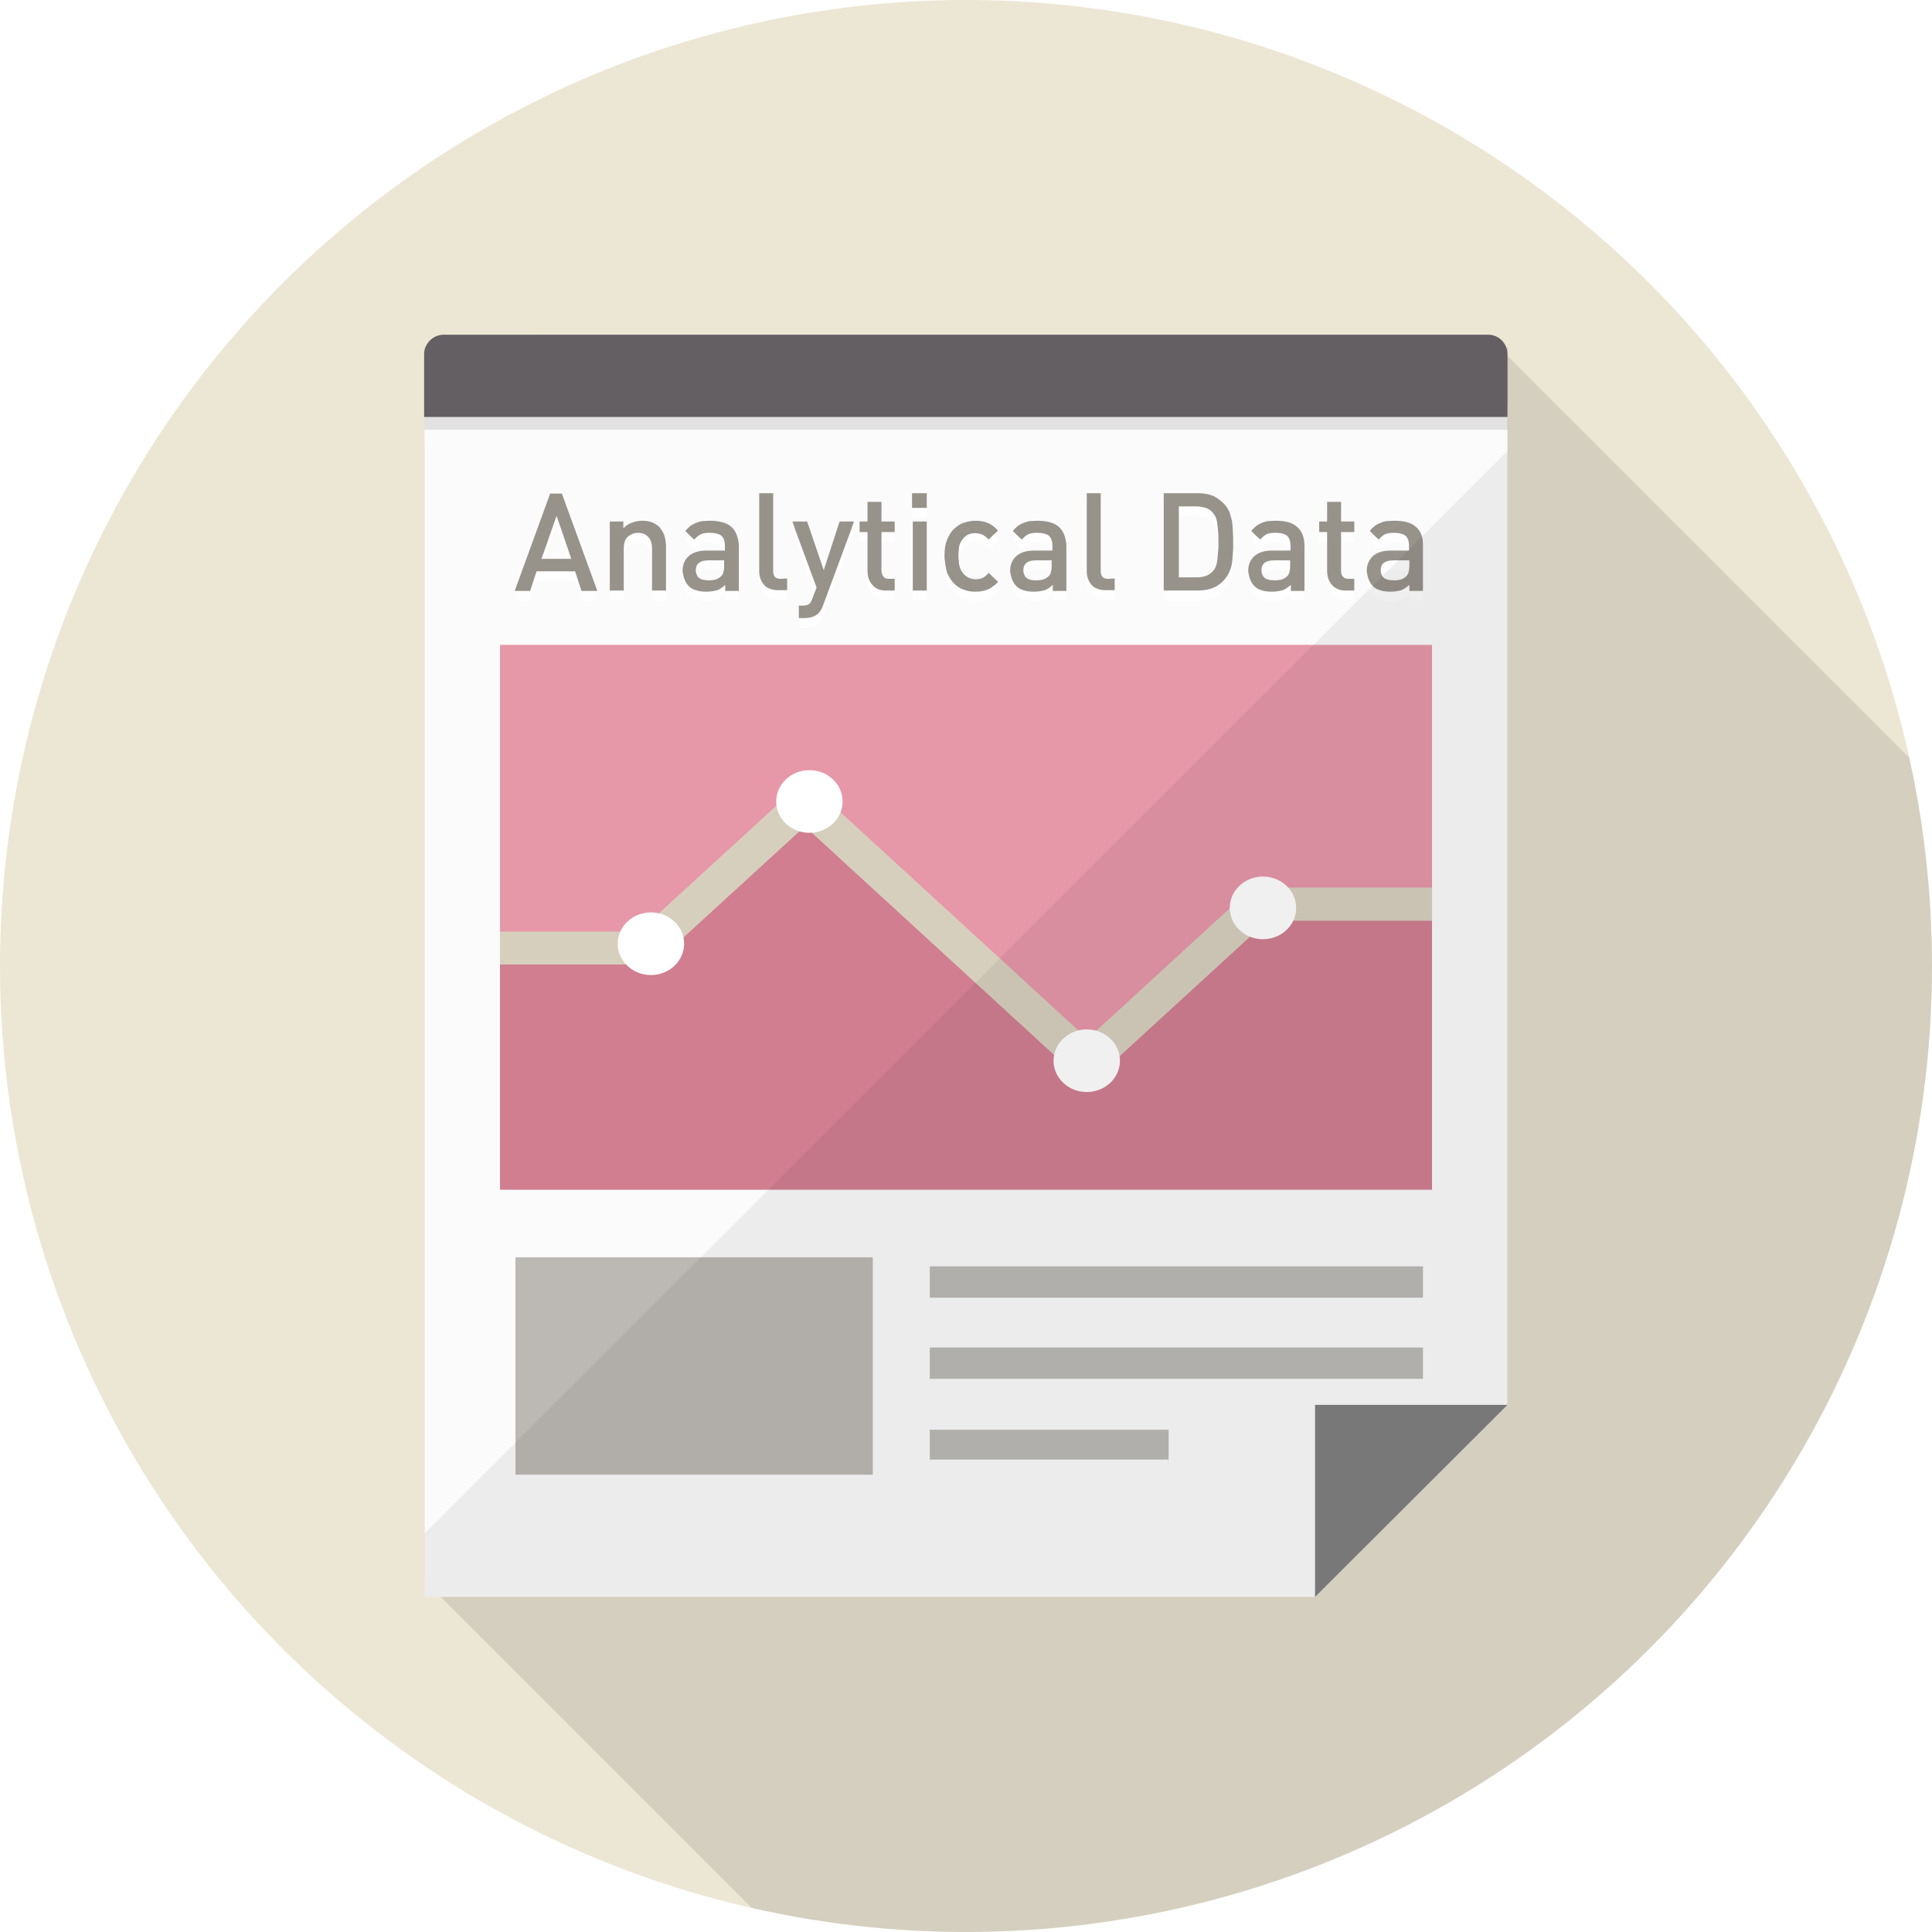 <?xml version="1.0" encoding="utf-8"?>
<!-- Generator: Adobe Illustrator 23.0.2, SVG Export Plug-In . SVG Version: 6.00 Build 0)  -->
<svg version="1.1" id="_x32_" xmlns="http://www.w3.org/2000/svg" xmlns:xlink="http://www.w3.org/1999/xlink" x="0px" y="0px"
	 viewBox="0 0 512 512" style="enable-background:new 0 0 512 512;" xml:space="preserve">
<style type="text/css">
	.st0{clip-path:url(#SVGID_2_);}
	.st1{fill:#ECE6D4;}
	.st2{opacity:0.1;fill:#040000;enable-background:new    ;}
	.st3{fill:#FBFBFC;}
	.st4{fill:#E697A8;}
	.st5{fill:#D07E90;}
	.st6{fill:#D7CFBE;}
	.st7{fill:#FFFFFF;}
	.st8{fill:#635F63;}
	.st9{opacity:0.8;}
	.st10{fill:#7E796F;}
	.st11{opacity:0.5;fill:#7E796F;enable-background:new    ;}
	.st12{opacity:0.5;}
	.st13{fill:#7F7F7F;}
	.st14{opacity:6.000000e-02;fill:#040000;enable-background:new    ;}
</style>
<g>
	<defs>
		<circle id="SVGID_1_" cx="256" cy="256" r="256"/>
	</defs>
	<clipPath id="SVGID_2_">
		<use xlink:href="#SVGID_1_"  style="overflow:visible;"/>
	</clipPath>
	<g class="st0">
		<rect class="st1" width="512" height="512"/>
		<polygon class="st2" points="512,206.8 512,512 205.6,512 112.5,418.9 112.5,118 116.5,113.9 120,110.5 123.1,107.4 138.3,92.2 
			141.7,88.7 393.9,88.7 397.4,92.2 399.5,94.3 		"/>
		<g>
			<polygon class="st3" points="399.5,107.4 399.5,372.3 348.5,423.2 112.5,423.2 112.5,107.4 			"/>
			<g>
				<polygon class="st4" points="379.5,170.9 379.5,239.2 333.7,239.2 288.1,281.1 213.4,212.4 171.6,250.9 132.5,250.9 
					132.5,170.9 				"/>
				<polygon class="st5" points="379.5,239.2 379.5,315.3 132.5,315.3 132.5,250.9 171.6,250.9 213.4,212.4 288.1,281.1 
					333.7,239.2 				"/>
				<polygon class="st6" points="379.5,235.2 379.5,244 335.9,244 288.2,287.7 213.3,219 173.3,255.6 132.5,255.6 132.5,246.9 
					169.3,246.9 213.3,206.6 288.2,275.3 331.9,235.2 				"/>
				<ellipse class="st7" cx="214.5" cy="212.4" rx="8.8" ry="8.3"/>
				<ellipse class="st7" cx="288" cy="281.1" rx="8.8" ry="8.3"/>
				<ellipse class="st7" cx="334.7" cy="240.6" rx="8.8" ry="8.3"/>
				<ellipse class="st7" cx="172.5" cy="250.1" rx="8.8" ry="8.3"/>
			</g>
			<rect x="112.5" y="92.1" class="st2" width="287.1" height="21.8"/>
			<path class="st8" d="M394.4,88.7H117.6c-2.8,0-5.2,2.3-5.2,5.2v4.5v6.9v5.2h5.2h276.7h5.2v-5.2v-6.9v-4.5
				C399.5,91,397.2,88.7,394.4,88.7z"/>
			<g class="st9">
				<g>
					<path class="st7" d="M157.5,156.6l-8.6-23.2h-3.1l-8.5,23.2l-0.9,2.6h4.1l1.7-5.2h10.2l1.7,5.2h4.2L157.5,156.6z M144.3,148.1
						l3.1-8.9l3.1,8.9l0.9,2.6h-7.9L144.3,148.1z"/>
					<path class="st7" d="M176.1,144.6c-0.3-0.9-0.8-1.6-1.4-2.4c-0.6-0.5-1.2-0.9-2-1.2c-0.8-0.3-1.6-0.4-2.6-0.4
						c-0.9,0-1.8,0.2-2.6,0.5c-0.9,0.3-1.6,0.9-2.3,1.5v-1.8h-3.6v18.3h3.7V148c0-1.4,0.4-2.4,1.1-3.1c0.8-0.7,1.6-1,2.7-1
						c1,0,1.9,0.4,2.6,1c0.7,0.7,1.1,1.7,1.1,3.1v11.2h3.7v-11.7C176.5,146.4,176.3,145.5,176.1,144.6z"/>
					<path class="st7" d="M193.8,142.2c-1.3-1.1-3.2-1.6-5.7-1.6c-0.8,0-1.4,0.1-2,0.1c-0.6,0.1-1.2,0.3-1.7,0.5
						c-0.5,0.2-1,0.5-1.5,0.8c-0.4,0.4-0.9,0.8-1.3,1.3l2.4,2.3c0.6-0.7,1.1-1.1,1.7-1.4c0.6-0.3,1.3-0.4,2.4-0.4
						c1.4,0,2.5,0.3,3.1,0.9c0.4,0.3,0.6,0.8,0.8,1.3c0.1,0.4,0.2,0.8,0.2,1.2v1.3h-4.8c-2.1,0-3.7,0.5-4.8,1.5
						c-0.8,0.7-1.2,1.5-1.4,2.5c-0.1,0.4-0.2,0.8-0.2,1.3c0,1.6,0.5,2.9,1.4,3.9c0.6,0.6,1.2,1,2,1.2c0.8,0.3,1.7,0.4,2.9,0.4
						c1.1,0,2-0.1,2.8-0.4c0.8-0.3,1.4-0.8,2.1-1.4v1.6h3.6v-12.2C195.6,144.8,195,143.3,193.8,142.2z M184.7,152.4
						c0.5-0.9,1.5-1.3,3-1.3h4.2v1.5c0,1.3-0.3,2.2-0.8,2.7c-0.5,0.5-1,0.8-1.5,0.9c-0.5,0.1-1.1,0.2-1.7,0.2
						c-1.2,0-2.1-0.2-2.7-0.7c-0.6-0.4-0.8-1.1-0.8-1.9C184.4,153.2,184.5,152.7,184.7,152.4z"/>
					<path class="st7" d="M206.9,156c-0.8,0-1.3-0.2-1.6-0.6c-0.3-0.4-0.4-0.9-0.4-1.6v-20.5h-3.7v20.7c0,0.7,0.1,1.3,0.3,1.9
						c0.2,0.6,0.5,1.2,0.9,1.6c0.4,0.5,0.9,0.8,1.6,1.1c0.6,0.3,1.4,0.4,2.3,0.4h2.3V156L206.9,156L206.9,156z"/>
					<path class="st7" d="M222.5,140.8l-4.2,12.9l-4.4-12.9h-3.9l5.9,16.2l0.5,1.3l-1,2.9c-0.3,0.8-0.6,1.3-0.9,1.5
						s-0.9,0.4-1.7,0.4h-1v3.3h1.5c0.7,0,1.4-0.1,2-0.3c0.7-0.2,1.2-0.6,1.7-1.1c0.6-0.6,1-1.3,1.3-2.3l8.1-22L222.5,140.8
						L222.5,140.8z"/>
					<path class="st7" d="M233.6,140.8v-5.2h-3.7v5.2h-2.1v2.8h2.1v10.4c0,0.6,0.1,1.3,0.3,1.9c0.2,0.6,0.5,1.1,0.9,1.6
						c0.4,0.5,0.9,0.8,1.5,1.1c0.6,0.3,1.4,0.4,2.3,0.4h2.2V156h-1.5c-0.7,0-1.2-0.2-1.5-0.6c-0.3-0.4-0.5-0.9-0.5-1.6v-10.2h3.5
						v-2.8H233.6z"/>
					<path class="st7" d="M241.7,133.3v3.9h3.9v-3.9H241.7z M241.9,140.8v18.3h3.7v-18.3H241.9z"/>
					<path class="st7" d="M262.1,154.3c-0.6,0.7-1.1,1.1-1.6,1.3c-0.5,0.3-1.2,0.4-1.9,0.4c-1.4,0-2.6-0.5-3.4-1.6
						c-0.4-0.5-0.7-1.1-0.9-1.8c-0.2-0.7-0.2-1.6-0.2-2.7c0-0.4,0-0.7,0.1-1.1v-0.4c0-0.5,0.1-0.8,0.2-1.2c0.2-0.7,0.5-1.3,0.9-1.8
						c0.8-1.1,1.9-1.6,3.4-1.6c0.7,0,1.4,0.2,1.9,0.4c0.5,0.3,1.1,0.7,1.6,1.3l2.5-2.5c-0.5-0.5-0.9-0.9-1.4-1.2
						c-0.4-0.3-0.9-0.6-1.3-0.7c-0.9-0.4-2-0.6-3.3-0.6c-1,0-2,0.2-3,0.5c-1,0.3-1.8,0.9-2.6,1.6c-0.8,0.8-1.4,1.7-1.9,2.9
						c-0.3,0.8-0.5,1.7-0.6,2.9c-0.1,0.5-0.1,1-0.1,1.5c0,1.7,0.2,3.2,0.7,4.4c0.5,1.2,1.1,2.1,1.9,2.9c0.7,0.7,1.6,1.3,2.6,1.6
						c1,0.3,2,0.5,3,0.5c1.3,0,2.4-0.2,3.3-0.6c1-0.4,1.8-1,2.7-1.9l-1.4-1.4L262.1,154.3z"/>
					<path class="st7" d="M280.6,142.2c-1.3-1.1-3.2-1.6-5.7-1.6c-0.8,0-1.4,0.1-2,0.1c-0.6,0.1-1.2,0.3-1.7,0.5
						c-0.6,0.2-1,0.5-1.5,0.8c-0.4,0.4-0.9,0.8-1.3,1.3l2.4,2.3c0.6-0.7,1.1-1.1,1.7-1.4c0.6-0.3,1.3-0.4,2.4-0.4
						c1.4,0,2.5,0.3,3.1,0.9c0.4,0.3,0.6,0.8,0.8,1.3c0.1,0.4,0.2,0.8,0.2,1.2v1.3h-4.8c-2.1,0-3.7,0.5-4.8,1.5
						c-0.8,0.7-1.2,1.5-1.4,2.5c-0.1,0.4-0.2,0.8-0.2,1.3c0,1.6,0.5,2.9,1.4,3.9c0.6,0.6,1.2,1,2,1.2c0.8,0.3,1.7,0.4,2.9,0.4
						c1.1,0,2-0.1,2.8-0.4c0.8-0.3,1.4-0.8,2.1-1.4v1.6h3.6v-12.2C282.4,144.8,281.8,143.3,280.6,142.2z M271.5,152.4
						c0.5-0.9,1.5-1.3,3-1.3h4.2v1.5c0,1.3-0.3,2.2-0.8,2.7c-0.5,0.5-1,0.8-1.5,0.9c-0.5,0.1-1.1,0.2-1.8,0.2
						c-1.2,0-2.1-0.2-2.6-0.7c-0.6-0.4-0.8-1.1-0.8-1.9C271.2,153.2,271.3,152.7,271.5,152.4z"/>
					<path class="st7" d="M293.7,156c-0.8,0-1.3-0.2-1.6-0.6c-0.3-0.4-0.4-0.9-0.4-1.6v-20.5H288v20.7c0,0.7,0.1,1.3,0.3,1.9
						c0.2,0.6,0.5,1.2,0.9,1.6c0.4,0.5,0.9,0.8,1.6,1.1c0.6,0.3,1.4,0.4,2.3,0.4h2.3V156L293.7,156L293.7,156z"/>
					<path class="st7" d="M326.7,143.4c0-0.9-0.1-1.8-0.2-2.6c-0.2-0.8-0.4-1.5-0.6-2.2c-0.3-0.7-0.6-1.3-1.1-1.9
						c-0.9-1.1-2-1.9-3.1-2.5c-1.2-0.6-2.6-0.8-4.2-0.8h-9.1v25.8h9.1c1.6,0,3-0.3,4.2-0.8c1.1-0.5,2.2-1.3,3.1-2.5
						c0.5-0.6,0.8-1.2,1.1-1.9c0.3-0.7,0.5-1.4,0.6-2.3c0.1-0.8,0.2-1.6,0.2-2.6c0.1-0.9,0.1-1.9,0.1-2.9V145
						C326.8,144.4,326.8,143.9,326.7,143.4z M312.4,136.9h4.7c0.9,0,1.7,0.2,2.5,0.4c0.7,0.3,1.4,0.8,1.9,1.4c0.6,0.7,1,1.6,1.1,2.9
						c0.1,1,0.2,2.1,0.3,3.5v1.3c0,1.9-0.1,3.5-0.3,4.7c-0.1,1.2-0.5,2.2-1.1,2.9c-0.6,0.6-1.2,1.1-1.9,1.3
						c-0.7,0.3-1.6,0.4-2.5,0.4h-4.7V136.9z"/>
					<path class="st7" d="M343.7,142.2c-1.2-1.1-3.1-1.6-5.7-1.6c-0.8,0-1.4,0.1-2,0.1c-0.6,0.1-1.2,0.3-1.7,0.5
						c-0.5,0.2-1,0.5-1.4,0.8c-0.5,0.4-0.9,0.8-1.3,1.3l2.4,2.3c0.5-0.7,1.1-1.1,1.6-1.4c0.6-0.3,1.4-0.4,2.4-0.4
						c1.5,0,2.5,0.3,3.1,0.9c0.4,0.3,0.6,0.8,0.8,1.3c0.1,0.4,0.2,0.8,0.2,1.2v1.3h-4.8c-2.1,0-3.7,0.5-4.8,1.5
						c-0.8,0.7-1.2,1.5-1.4,2.5c-0.1,0.4-0.2,0.8-0.2,1.3c0,1.6,0.5,2.9,1.4,3.9c0.6,0.6,1.2,1,2,1.2c0.8,0.3,1.7,0.4,2.9,0.4
						c1.1,0,2-0.1,2.8-0.4c0.7-0.3,1.4-0.8,2.1-1.4v1.6h3.6v-12.2C345.6,144.8,345,143.3,343.7,142.2z M334.6,152.4
						c0.5-0.9,1.5-1.3,3.1-1.3h4.2v1.5c0,1.3-0.3,2.2-0.8,2.7c-0.5,0.5-1,0.8-1.5,0.9c-0.5,0.1-1.1,0.2-1.8,0.2
						c-1.2,0-2.1-0.2-2.7-0.7c-0.5-0.4-0.8-1.1-0.8-1.9C334.3,153.2,334.4,152.7,334.6,152.4z"/>
					<path class="st7" d="M355.4,140.8v-5.2h-3.7v5.2h-2.1v2.8h2.1v10.4c0,0.6,0.1,1.3,0.3,1.9c0.2,0.6,0.5,1.1,0.9,1.6
						c0.4,0.5,0.9,0.8,1.6,1.1c0.6,0.3,1.3,0.4,2.2,0.4h2.2V156h-1.5c-0.7,0-1.2-0.2-1.5-0.6c-0.4-0.4-0.5-0.9-0.5-1.6v-10.2h3.5
						v-2.8H355.4z"/>
					<path class="st7" d="M375.2,142.2c-1.2-1.1-3.1-1.6-5.7-1.6c-0.8,0-1.5,0.1-2.1,0.1c-0.6,0.1-1.2,0.3-1.7,0.5
						c-0.5,0.2-1,0.5-1.4,0.8c-0.5,0.4-0.9,0.8-1.3,1.3l2.4,2.3c0.5-0.7,1.1-1.1,1.6-1.4c0.6-0.3,1.4-0.4,2.4-0.4
						c1.4,0,2.5,0.3,3.1,0.9c0.4,0.3,0.6,0.8,0.8,1.3c0.1,0.4,0.2,0.8,0.2,1.2v1.3h-4.8c-2.1,0-3.7,0.5-4.8,1.5
						c-0.7,0.7-1.2,1.5-1.4,2.5c-0.1,0.4-0.2,0.8-0.2,1.3c0,1.6,0.5,2.9,1.5,3.9c0.5,0.6,1.2,1,2,1.2c0.8,0.3,1.7,0.4,2.9,0.4
						c1.1,0,2-0.1,2.8-0.4c0.7-0.3,1.4-0.8,2.1-1.4v1.6h3.6v-12.2C377.1,144.8,376.5,143.3,375.2,142.2z M366.1,152.4
						c0.5-0.9,1.5-1.3,3.1-1.3h4.2v1.5c0,1.3-0.3,2.2-0.8,2.7c-0.5,0.5-1,0.8-1.5,0.9c-0.6,0.1-1.1,0.2-1.8,0.2
						c-1.2,0-2.1-0.2-2.7-0.7c-0.5-0.4-0.8-1.1-0.8-1.9C365.8,153.2,365.9,152.7,366.1,152.4z"/>
				</g>
				<g>
					<path class="st10" d="M148.9,130.8h-3.1l-9.4,25.8h4.1l1.7-5.2h10.2l1.7,5.2h4.2L148.9,130.8z M143.5,148.1l4-11.4l3.9,11.4
						L143.5,148.1L143.5,148.1z"/>
					<path class="st10" d="M176.1,142c-0.3-0.9-0.8-1.6-1.4-2.4c-0.6-0.5-1.2-0.9-2-1.2c-0.8-0.3-1.6-0.4-2.6-0.4
						c-0.9,0-1.8,0.2-2.6,0.5c-0.9,0.3-1.6,0.8-2.3,1.5v-1.8h-3.6v18.3h3.7v-11.2c0-1.4,0.4-2.5,1.1-3.1c0.8-0.6,1.6-1,2.7-1
						c1,0,1.9,0.3,2.6,1c0.7,0.7,1.1,1.7,1.1,3.1v11.2h3.7v-11.7C176.5,143.8,176.3,142.9,176.1,142z"/>
					<path class="st10" d="M193.8,139.6c-1.3-1.1-3.2-1.6-5.7-1.6c-0.8,0-1.4,0.1-2,0.1c-0.6,0.1-1.2,0.3-1.7,0.5
						c-0.5,0.2-1,0.5-1.5,0.8c-0.4,0.4-0.9,0.8-1.3,1.3l1.3,1.3l1.1,1c0.6-0.7,1.1-1.1,1.7-1.4c0.6-0.3,1.3-0.4,2.4-0.4
						c1.4,0,2.5,0.3,3.1,0.8c0.6,0.6,0.9,1.4,0.9,2.6v1.3h-4.8c-2.1,0-3.7,0.5-4.8,1.5c-1.1,1-1.6,2.3-1.6,3.8
						c0,0.5,0.1,0.9,0.2,1.3c0.2,1,0.6,1.9,1.3,2.7c0.6,0.6,1.2,1,2,1.2c0.8,0.3,1.7,0.4,2.9,0.4c1.1,0,2-0.2,2.8-0.4
						c0.8-0.3,1.4-0.8,2.1-1.4v1.6h3.6v-12.2C195.6,142.2,195,140.7,193.8,139.6z M191.9,150c0,0.4,0,0.8-0.1,1.1
						c-0.1,0.7-0.3,1.3-0.7,1.6c-0.5,0.5-1,0.7-1.5,0.9c-0.5,0.1-1.1,0.2-1.7,0.2c-1.2,0-2.1-0.2-2.7-0.7c-0.3-0.2-0.4-0.4-0.5-0.7
						c-0.2-0.4-0.3-0.8-0.3-1.3c0-1.7,1.1-2.6,3.3-2.6h4.2L191.9,150L191.9,150z"/>
					<path class="st10" d="M206.9,153.4c-0.8,0-1.3-0.2-1.6-0.6c-0.3-0.4-0.4-0.9-0.4-1.6v-20.5h-3.7v20.7c0,0.7,0.1,1.3,0.3,1.9
						c0.2,0.6,0.5,1.1,0.9,1.6c0.4,0.5,0.9,0.9,1.6,1.1c0.6,0.3,1.4,0.4,2.3,0.4h2.3v-3.1L206.9,153.4L206.9,153.4z"/>
					<path class="st10" d="M222.5,138.2l-4.2,12.9l-4.4-12.9h-3.9l0.9,2.6l5.5,14.9l-0.5,1.3l-0.6,1.6c-0.3,0.8-0.6,1.3-0.9,1.5
						s-0.9,0.4-1.7,0.4h-1v3.3h1.5c0.7,0,1.4-0.1,2-0.3c0.7-0.2,1.2-0.5,1.7-1c0.6-0.6,1-1.3,1.3-2.3l7.2-19.4l0.9-2.6L222.5,138.2
						L222.5,138.2z"/>
					<path class="st10" d="M233.6,138.2V133h-3.7v5.2h-2.1v2.8h2.1v10.4c0,0.6,0.1,1.3,0.3,1.9c0.2,0.6,0.5,1.1,0.9,1.6
						c0.4,0.5,0.9,0.9,1.5,1.2c0.6,0.3,1.4,0.4,2.3,0.4h2.2v-3.1h-1.5c-0.7,0-1.2-0.2-1.5-0.6c-0.3-0.4-0.5-0.9-0.5-1.6v-10.2h3.5
						v-2.8H233.6z"/>
					<path class="st10" d="M241.7,130.7v3.9h3.9v-3.9H241.7z M241.9,138.2v18.3h3.7v-18.3H241.9z"/>
					<path class="st10" d="M260.5,153.1c-0.5,0.3-1.2,0.4-1.9,0.4c-1.4,0-2.6-0.6-3.4-1.6c-0.4-0.5-0.7-1.1-0.9-1.8
						c-0.1-0.4-0.2-0.8-0.2-1.2v-0.4c-0.1-0.3-0.1-0.7-0.1-1.1c0-1.1,0.1-2,0.2-2.7c0.2-0.7,0.5-1.3,0.9-1.8
						c0.8-1.1,1.9-1.6,3.4-1.6c0.7,0,1.4,0.2,1.9,0.4c0.5,0.3,1.1,0.7,1.6,1.3l1.1-1.1l1.4-1.3c-0.9-0.9-1.7-1.6-2.7-2
						c-0.9-0.4-2-0.6-3.3-0.6c-1,0-2,0.2-3,0.5c-1,0.3-1.8,0.9-2.6,1.6c-0.8,0.7-1.4,1.7-1.9,2.9c-0.5,1.2-0.7,2.6-0.7,4.4
						c0,0.4,0,0.7,0.1,1.1c0.1,1.2,0.3,2.3,0.6,3.3c0.5,1.2,1.1,2.1,1.9,2.9c0.7,0.7,1.6,1.3,2.6,1.6c1,0.4,2,0.5,3,0.5
						c1.3,0,2.4-0.2,3.3-0.6c0.5-0.2,0.9-0.4,1.3-0.8c0.5-0.3,1-0.7,1.4-1.2l-2.5-2.4C261.6,152.4,261,152.8,260.5,153.1z"/>
					<path class="st10" d="M280.6,139.6c-1.3-1.1-3.2-1.6-5.7-1.6c-0.8,0-1.4,0.1-2,0.1c-0.6,0.1-1.2,0.3-1.7,0.5
						c-0.6,0.2-1,0.5-1.5,0.8c-0.4,0.4-0.9,0.8-1.3,1.3l1.3,1.3l1.1,1c0.6-0.7,1.1-1.1,1.7-1.4c0.6-0.3,1.3-0.4,2.4-0.4
						c1.4,0,2.5,0.3,3.1,0.8c0.6,0.6,0.9,1.4,0.9,2.6v1.3h-4.8c-2.1,0-3.7,0.5-4.8,1.5c-1.1,1-1.6,2.3-1.6,3.8
						c0,0.5,0.1,0.9,0.2,1.3c0.2,1,0.6,1.9,1.3,2.7c0.6,0.6,1.2,1,2,1.2c0.8,0.3,1.7,0.4,2.9,0.4c1.1,0,2-0.2,2.8-0.4
						c0.8-0.3,1.4-0.8,2.1-1.4v1.6h3.6v-12.2C282.4,142.2,281.8,140.7,280.6,139.6z M278.7,150c0,0.4,0,0.8-0.1,1.1
						c-0.1,0.7-0.3,1.3-0.7,1.6c-0.5,0.5-1,0.7-1.5,0.9c-0.5,0.1-1.1,0.2-1.8,0.2c-1.2,0-2.1-0.2-2.6-0.7c-0.3-0.2-0.4-0.4-0.5-0.7
						c-0.2-0.4-0.3-0.8-0.3-1.3c0-1.7,1.1-2.6,3.3-2.6h4.2V150z"/>
					<path class="st10" d="M293.7,153.4c-0.8,0-1.3-0.2-1.6-0.6c-0.3-0.4-0.4-0.9-0.4-1.6v-20.5H288v20.7c0,0.7,0.1,1.3,0.3,1.9
						c0.2,0.6,0.5,1.1,0.9,1.6c0.4,0.5,0.9,0.9,1.6,1.1c0.6,0.3,1.4,0.4,2.3,0.4h2.3v-3.1L293.7,153.4L293.7,153.4z"/>
					<path class="st10" d="M326.7,140.7c0-0.9-0.1-1.7-0.2-2.6c-0.2-0.8-0.4-1.5-0.6-2.2c-0.3-0.7-0.6-1.3-1.1-1.9
						c-0.9-1.1-2-1.9-3.1-2.5c-1.2-0.5-2.6-0.8-4.2-0.8h-9.1v25.8h9.1c1.6,0,3-0.3,4.2-0.8c1.1-0.5,2.2-1.3,3.1-2.5
						c0.5-0.6,0.8-1.2,1.1-1.9c0.3-0.7,0.5-1.4,0.6-2.2c0.1-0.8,0.2-1.6,0.2-2.6c0.1-0.5,0.1-1.1,0.1-1.6v-1.3
						C326.8,142.6,326.8,141.7,326.7,140.7z M322.9,145c-0.1,1.3-0.2,2.5-0.3,3.4c-0.1,1.2-0.5,2.2-1.1,2.9
						c-0.6,0.6-1.2,1.1-1.9,1.3c-0.7,0.3-1.6,0.4-2.5,0.4h-4.7v-18.8h4.7c0.9,0,1.7,0.2,2.5,0.4c0.7,0.3,1.4,0.7,1.9,1.4
						c0.6,0.7,1,1.6,1.1,2.9c0.2,1.2,0.3,2.8,0.3,4.8V145z"/>
					<path class="st10" d="M343.7,139.6c-1.2-1.1-3.1-1.6-5.7-1.6c-0.8,0-1.4,0.1-2,0.1c-0.6,0.1-1.2,0.3-1.7,0.5
						c-0.5,0.2-1,0.5-1.4,0.8c-0.5,0.4-0.9,0.8-1.3,1.3l1.3,1.3l1.1,1c0.5-0.7,1.1-1.1,1.6-1.4c0.6-0.3,1.4-0.4,2.4-0.4
						c1.5,0,2.5,0.3,3.1,0.8c0.6,0.6,0.9,1.4,0.9,2.6v1.3h-4.8c-2.1,0-3.7,0.5-4.8,1.5c-1.1,1-1.6,2.3-1.6,3.8
						c0,0.5,0.1,0.9,0.2,1.3c0.2,1,0.6,1.9,1.3,2.7c0.6,0.6,1.2,1,2,1.2c0.8,0.3,1.7,0.4,2.9,0.4c1.1,0,2-0.2,2.8-0.4
						c0.7-0.3,1.4-0.8,2.1-1.4v1.6h3.6v-12.2C345.6,142.2,345,140.7,343.7,139.6z M341.9,150c0,0.4,0,0.8-0.1,1.1
						c-0.1,0.7-0.3,1.3-0.7,1.6c-0.5,0.5-1,0.7-1.5,0.9c-0.5,0.1-1.1,0.2-1.8,0.2c-1.2,0-2.1-0.2-2.7-0.7c-0.2-0.2-0.4-0.4-0.5-0.7
						c-0.2-0.4-0.3-0.8-0.3-1.3c0-1.7,1.1-2.6,3.4-2.6h4.2V150z"/>
					<path class="st10" d="M355.4,138.2V133h-3.7v5.2h-2.1v2.8h2.1v10.4c0,0.6,0.1,1.3,0.3,1.9c0.2,0.6,0.5,1.1,0.9,1.6
						c0.4,0.5,0.9,0.9,1.6,1.2c0.6,0.3,1.3,0.4,2.2,0.4h2.2v-3.1h-1.5c-0.7,0-1.2-0.2-1.5-0.6c-0.4-0.4-0.5-0.9-0.5-1.6v-10.2h3.5
						v-2.8H355.4z"/>
					<path class="st10" d="M375.2,139.6c-1.2-1.1-3.1-1.6-5.7-1.6c-0.8,0-1.5,0.1-2.1,0.1c-0.6,0.1-1.2,0.3-1.7,0.5
						c-0.5,0.2-1,0.5-1.4,0.8c-0.5,0.4-0.9,0.8-1.3,1.3l1.3,1.3l1.1,1c0.5-0.7,1.1-1.1,1.6-1.4c0.6-0.3,1.4-0.4,2.4-0.4
						c1.4,0,2.5,0.3,3.1,0.8c0.6,0.6,0.9,1.4,0.9,2.6v1.3h-4.8c-2.1,0-3.7,0.5-4.8,1.5c-1,1-1.6,2.3-1.6,3.8c0,0.5,0.1,0.9,0.2,1.3
						c0.2,1,0.6,1.9,1.3,2.7c0.5,0.6,1.2,1,2,1.2c0.8,0.3,1.7,0.4,2.9,0.4c1.1,0,2-0.2,2.8-0.4c0.7-0.3,1.4-0.8,2.1-1.4v1.6h3.6
						v-12.2C377.1,142.2,376.5,140.7,375.2,139.6z M373.5,150c0,0.4-0.1,0.8-0.1,1.1c-0.1,0.7-0.4,1.3-0.7,1.6
						c-0.5,0.5-1,0.7-1.5,0.9c-0.6,0.1-1.1,0.2-1.8,0.2c-1.2,0-2.1-0.2-2.7-0.7c-0.2-0.2-0.4-0.4-0.5-0.7c-0.2-0.4-0.3-0.8-0.3-1.3
						c0-1.7,1.1-2.6,3.4-2.6h4.2V150z"/>
				</g>
			</g>
			<g>
				<rect x="136.6" y="333.2" class="st11" width="94.7" height="57.6"/>
				<g class="st12">
					<rect x="246.4" y="378.9" class="st10" width="63.3" height="7.9"/>
					<rect x="246.4" y="335.6" class="st10" width="130.7" height="8.3"/>
					<rect x="246.4" y="357.1" class="st10" width="130.7" height="8.3"/>
				</g>
			</g>
			<polygon class="st13" points="399.5,372.3 348.5,423.2 348.5,372.3 			"/>
		</g>
		<polygon class="st14" points="112.5,406.4 112.5,423.2 348.6,423.2 399.6,372.3 399.6,119.4 		"/>
	</g>
</g>
</svg>
